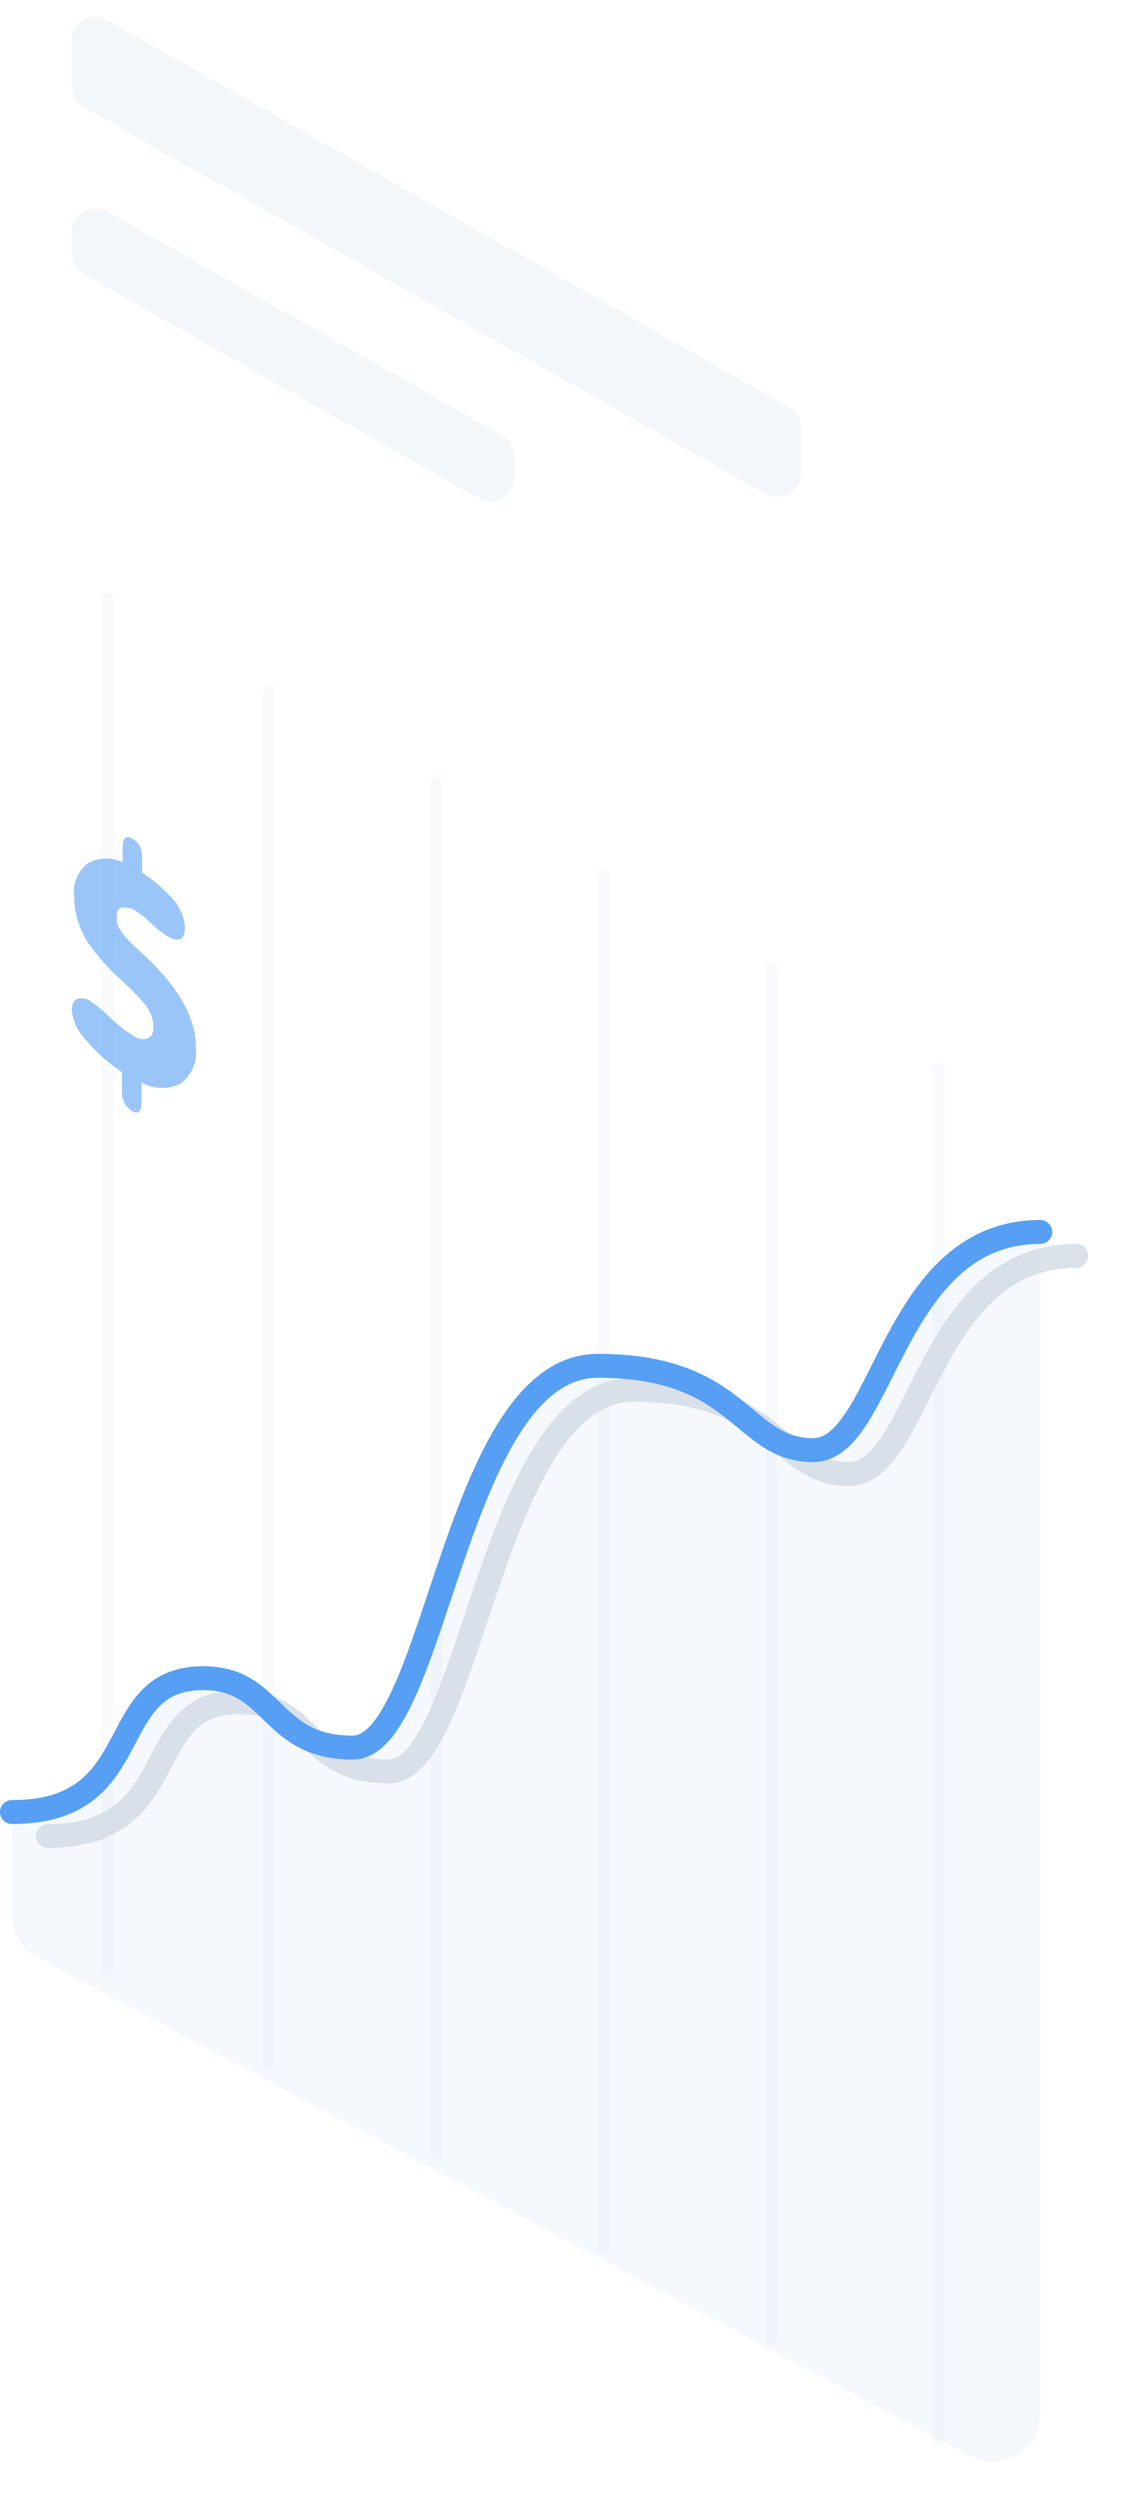 <svg width="94" height="209" viewBox="0 0 94 209" fill="none" xmlns="http://www.w3.org/2000/svg">
<g opacity="0.35">
<path d="M9 164.705V50" stroke="#EBF2F7" stroke-linecap="round"/>
<path d="M22.5 172.432V57.727" stroke="#EBF2F7" stroke-linecap="round"/>
<path d="M36.5 180.159V65.454" stroke="#EBF2F7" stroke-linecap="round"/>
<path d="M50.5 187.886V73.182" stroke="#EBF2F7" stroke-linecap="round"/>
<path d="M64.5 195.614V80.909" stroke="#EBF2F7" stroke-linecap="round"/>
<path d="M78.5 204V89.295" stroke="#EBF2F7" stroke-linecap="round"/>
</g>
<path opacity="0.1" d="M17 140.308C8.5 140.308 12.5 151.5 1 151.5V160.103C1 161.579 1.812 162.934 3.113 163.63L81.113 205.351C83.778 206.777 87 204.846 87 201.824V103C74.5 103 74 121.239 68 121.239C62 121.239 62.01 114.192 50 114.192C37.99 114.192 36.5 146.111 29.5 146.111C22.5 146.111 23 140.308 17 140.308Z" fill="#99C5F9"/>
<g opacity="0.8" filter="url(#filter0_f)">
<path d="M4 153.5C15.5 153.5 11.5 142.308 20 142.308C26 142.308 25.5 148.111 32.5 148.111C39.5 148.111 40.99 116.192 53 116.192C65.01 116.192 65 123.239 71 123.239C77 123.239 77.5 105 90 105" stroke="#D2DAE4" stroke-width="2" stroke-linecap="round"/>
</g>
<path d="M1 151.5C12.5 151.5 8.5 140.308 17 140.308C23 140.308 22.5 146.111 29.5 146.111C36.5 146.111 37.99 114.192 50 114.192C62.01 114.192 62 121.239 68 121.239C74 121.239 74.5 103 87 103" stroke="#569FF5" stroke-width="2" stroke-linecap="round"/>
<path d="M65.987 34.055L8.987 1.696C7.654 0.939 6 1.902 6 3.435V7.206C6 7.926 6.387 8.59 7.013 8.945L64.013 41.304C65.346 42.061 67 41.098 67 39.565V35.794C67 35.074 66.613 34.41 65.987 34.055Z" fill="#F3F7FA"/>
<path d="M6 19.433V21.205C6 21.925 6.387 22.59 7.014 22.945L40.014 41.654C41.347 42.409 43 41.446 43 39.914V38.141C43 37.421 42.613 36.757 41.986 36.401L8.986 17.693C7.653 16.937 6 17.9 6 19.433Z" fill="#F3F7FA"/>
<path opacity="0.6" d="M11.072 70.132C11.386 70.3 11.63 70.574 11.761 70.905C11.858 71.214 11.901 71.537 11.887 71.861V72.971C12.717 73.502 13.477 74.134 14.15 74.853C14.908 75.535 15.38 76.479 15.47 77.495C15.47 78.577 14.965 78.83 13.981 78.268C13.51 77.957 13.068 77.604 12.66 77.214C12.264 76.826 11.831 76.478 11.368 76.174C11.041 75.954 10.65 75.85 10.258 75.879C9.92 75.879 9.752 76.216 9.752 76.694C9.742 76.98 9.8 77.264 9.92 77.523C10.221 78.05 10.606 78.524 11.058 78.928L12.393 80.179C15.063 82.764 16.393 85.228 16.384 87.57C16.457 88.141 16.377 88.722 16.152 89.253C15.928 89.784 15.566 90.245 15.105 90.591C14.595 90.849 14.027 90.975 13.456 90.958C12.884 90.941 12.325 90.781 11.831 90.492V92.052C11.831 92.923 11.564 93.204 11.016 92.881C10.733 92.687 10.508 92.42 10.364 92.109C10.22 91.797 10.164 91.452 10.201 91.111V89.635C9.025 88.862 7.973 87.914 7.082 86.825C6.49 86.183 6.112 85.373 6 84.507C6 83.959 6.155 83.635 6.464 83.509C6.669 83.459 6.883 83.455 7.09 83.499C7.297 83.543 7.491 83.633 7.658 83.762C8.208 84.155 8.724 84.592 9.204 85.069C9.805 85.665 10.475 86.189 11.199 86.628C11.361 86.746 11.548 86.825 11.745 86.859C11.942 86.893 12.145 86.882 12.337 86.825C12.66 86.699 12.829 86.389 12.829 85.884C12.826 85.208 12.593 84.554 12.168 84.029C11.594 83.346 10.975 82.703 10.314 82.104C9.234 81.146 8.263 80.072 7.419 78.9C6.639 77.74 6.214 76.378 6.197 74.98C6.128 74.45 6.2 73.912 6.404 73.419C6.609 72.926 6.94 72.495 7.363 72.17C7.805 71.929 8.297 71.796 8.8 71.782C9.303 71.767 9.802 71.871 10.258 72.085V70.891C10.258 70.048 10.539 69.823 11.072 70.132Z" fill="#569FF5"/>
<defs>
<filter id="filter0_f" x="0" y="101" width="94" height="56.5" filterUnits="userSpaceOnUse" color-interpolation-filters="sRGB">
<feFlood flood-opacity="0" result="BackgroundImageFix"/>
<feBlend mode="normal" in="SourceGraphic" in2="BackgroundImageFix" result="shape"/>
<feGaussianBlur stdDeviation="1.5" result="effect1_foregroundBlur"/>
</filter>
</defs>
</svg>
